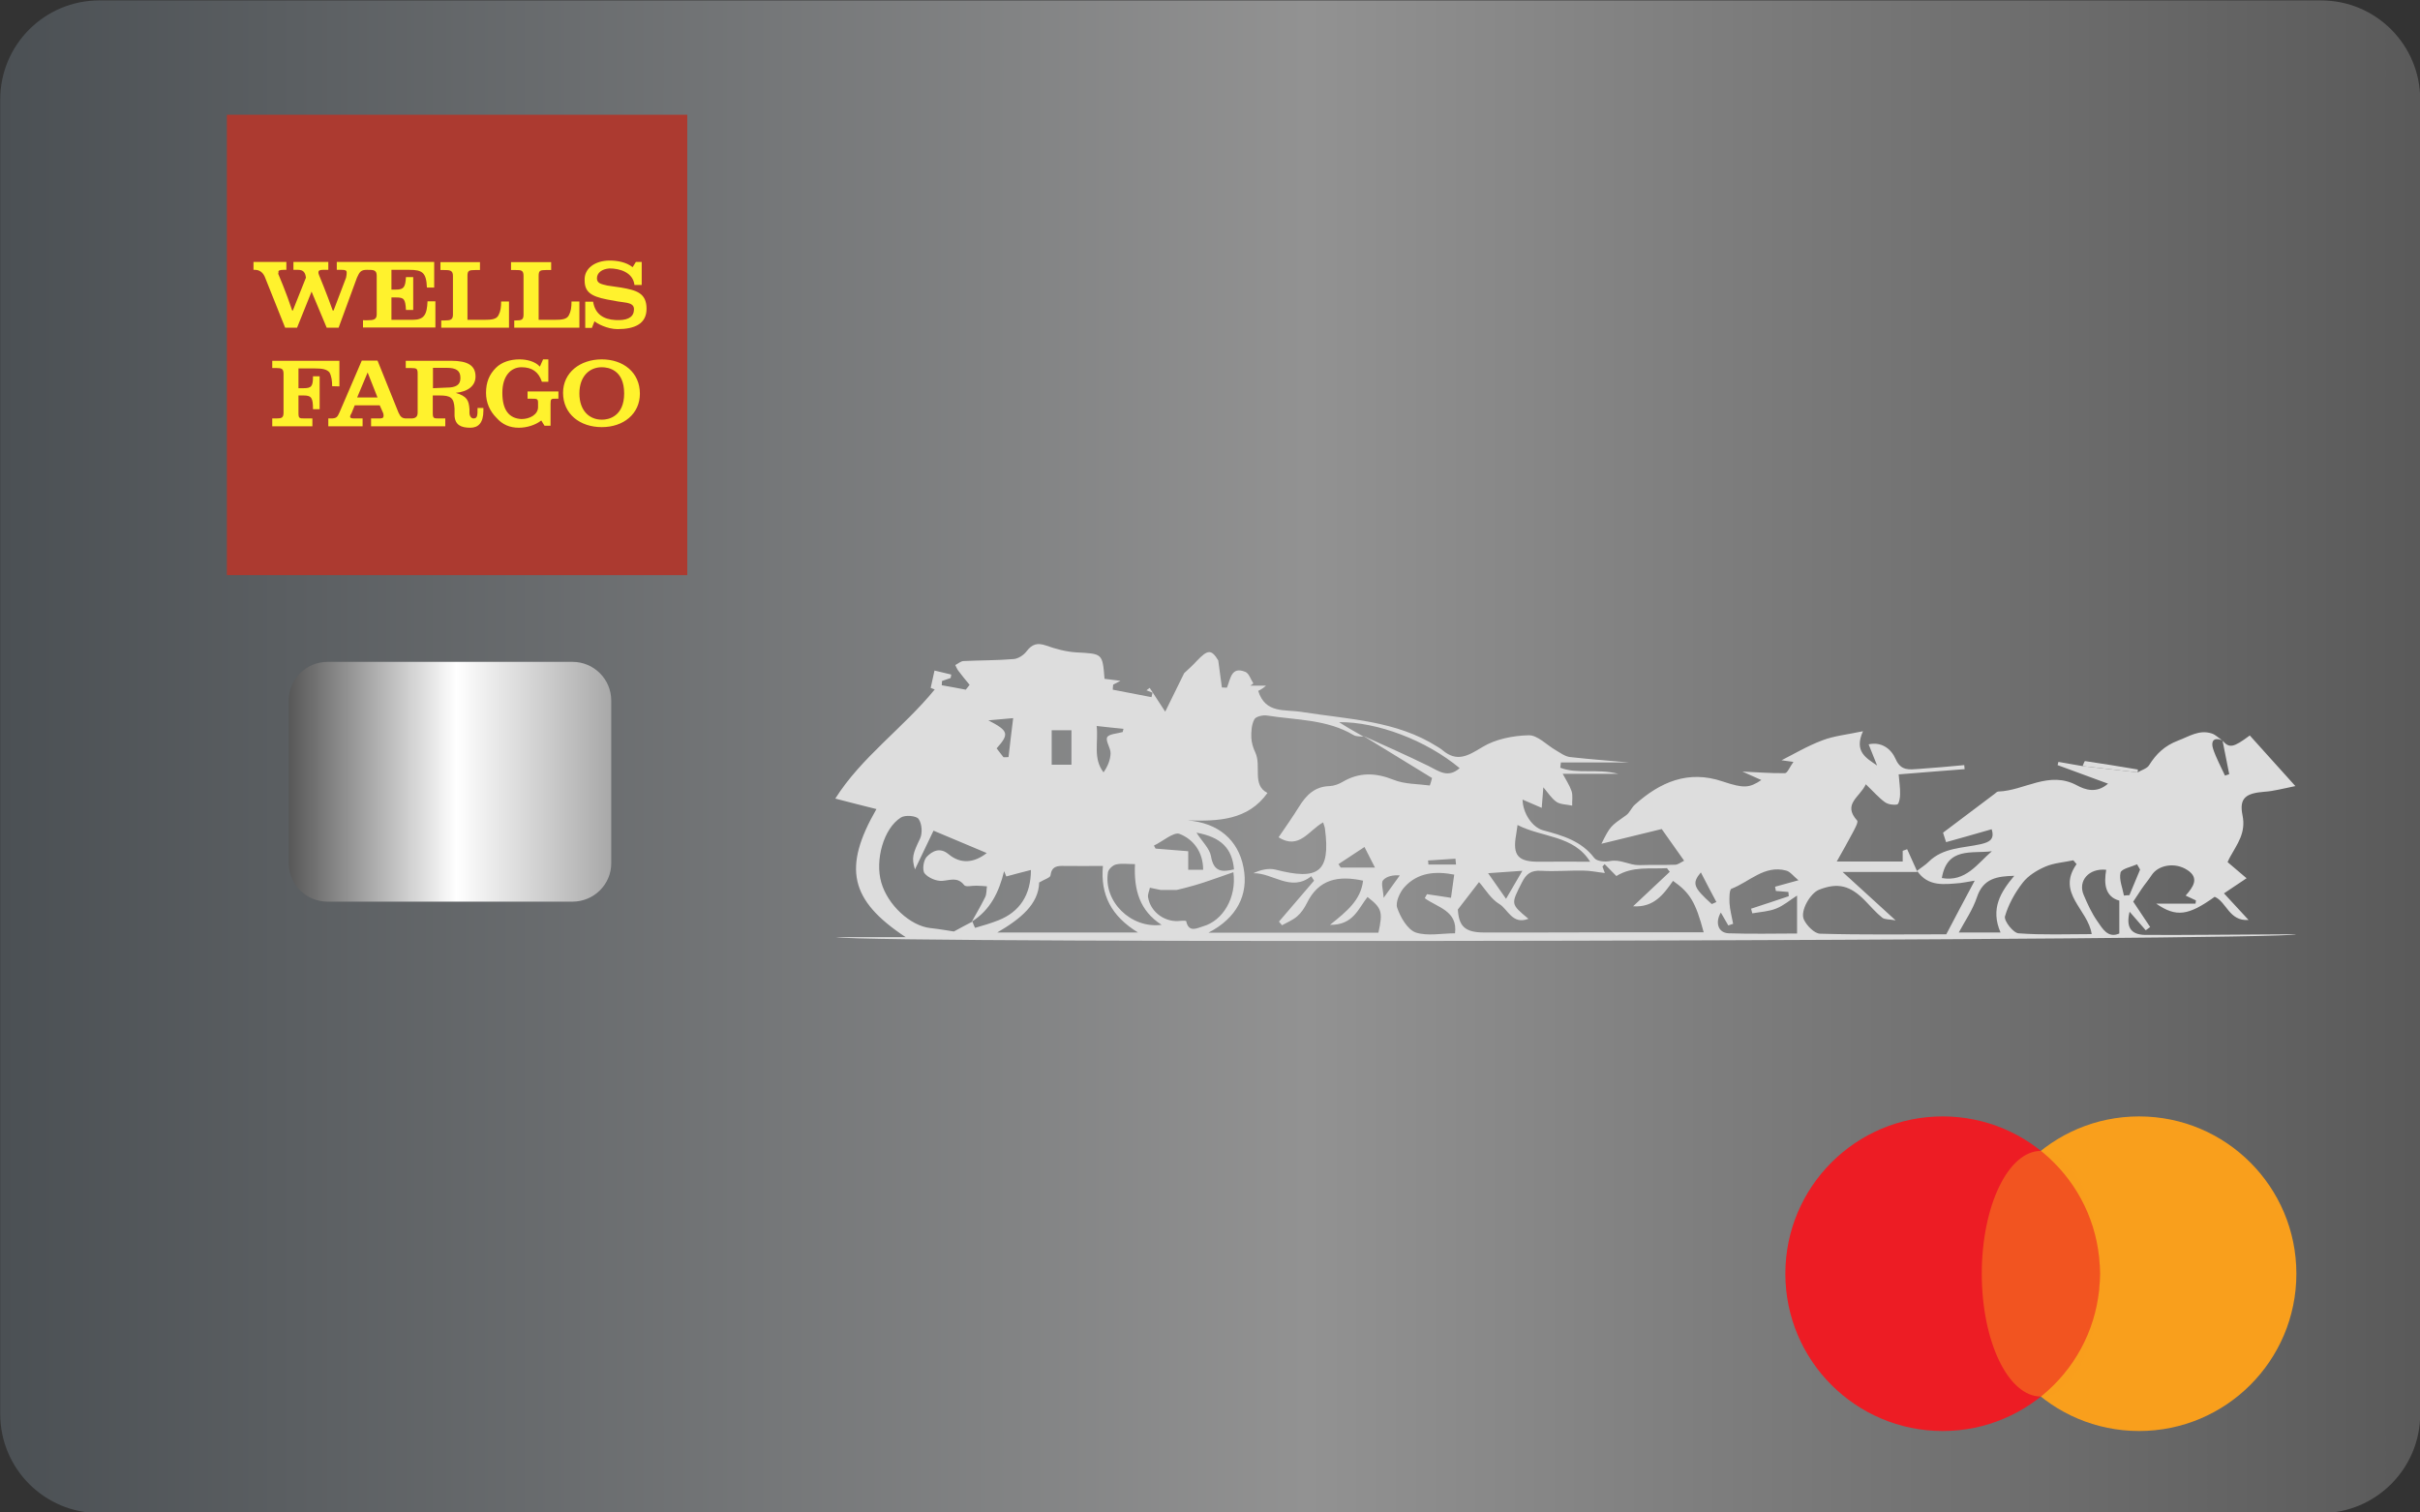 <?xml version="1.0" encoding="utf-8"?>
<!-- Generator: Adobe Illustrator 24.0.0, SVG Export Plug-In . SVG Version: 6.00 Build 0)  -->
<svg version="1.1" id="Layer_1" xmlns="http://www.w3.org/2000/svg" xmlns:xlink="http://www.w3.org/1999/xlink" x="0px" y="0px"
	 viewBox="0 0 120 75" style="enable-background:new 0 0 120 75;" xml:space="preserve">
<rect x="0" y="0" width="120" height="75" fill="#333333" stroke="none"/>
<style type="text/css">
	.st0{fill:url(#SVGID_1_);}
	.st1{fill:url(#SVGID_2_);}
	.st2{fill-rule:evenodd;clip-rule:evenodd;fill:#AC3A30;}
	.st3{fill-rule:evenodd;clip-rule:evenodd;fill:#FFF22D;}
	.st4{fill:#DDDDDD;}
	.st5{fill:#F99F1C;}
	.st6{fill:#ED1C24;}
	.st7{opacity:0.43;fill:#F99F1C;enable-background:new    ;}
</style>
<linearGradient id="SVGID_1_" gradientUnits="userSpaceOnUse" x1="9.999752e-03" y1="37.525" x2="120.01" y2="37.525">
	<stop  offset="0" style="stop-color:#4B5054"/>
	<stop  offset="0.54" style="stop-color:#929292"/>
	<stop  offset="0.998" style="stop-color:#5A5A5A"/>
</linearGradient>
<path class="st0" d="M115.1,75.03H4.93c-2.72,0-4.92-2.2-4.92-4.92V4.94c0-2.72,2.2-4.92,4.92-4.92h110.16
	c2.72,0,4.92,2.2,4.92,4.92V70.1C120.02,72.82,117.81,75.03,115.1,75.03z"/>
<linearGradient id="SVGID_2_" gradientUnits="userSpaceOnUse" x1="14.32" y1="38.767" x2="30.31" y2="38.767">
	<stop  offset="0" style="stop-color:#575757"/>
	<stop  offset="0.519" style="stop-color:#FFFFFF"/>
	<stop  offset="1" style="stop-color:#A8A8A8"/>
</linearGradient>
<path class="st1" d="M28.39,44.71H16.24c-1.06,0-1.92-0.86-1.92-1.92v-8.05c0-1.06,0.86-1.92,1.92-1.92h12.15
	c1.06,0,1.92,0.86,1.92,1.92v8.05C30.32,43.85,29.45,44.71,28.39,44.71z"/>
<g>
	<path class="st2" d="M11.25,5.69h22.83v22.83H11.25V5.69z"/>
	<path class="st3" d="M16.47,19.15c0-0.26-0.03-0.49-0.13-0.68c-0.13-0.16-0.36-0.2-0.72-0.2h-0.82v0.98h0.26
		c0.39,0,0.46-0.1,0.46-0.59h0.33v1.63h-0.33c0-0.55-0.07-0.68-0.46-0.68h-0.26v0.85c0,0.29,0.03,0.29,0.33,0.29h0.36v0.39H13.5
		v-0.39h0.2c0.26,0,0.36-0.03,0.36-0.29v-1.92c0-0.26-0.1-0.29-0.36-0.29h-0.2v-0.36h3.33v1.27L16.47,19.15L16.47,19.15L16.47,19.15
		z M23.97,20.23h-0.29c0,0.36,0,0.52-0.2,0.52c-0.1,0-0.2-0.1-0.2-0.29V20.3c-0.03-0.46-0.13-0.65-0.68-0.82
		c0.62-0.06,0.98-0.36,0.98-0.81c0-0.55-0.39-0.78-1.21-0.78h-2.25v0.36h0.26c0.29,0,0.33,0.03,0.33,0.29v1.92
		c0,0.23-0.13,0.29-0.33,0.29h-0.23c-0.2,0-0.29-0.07-0.39-0.29l-1.04-2.58h-0.78l-1.11,2.58c-0.1,0.23-0.16,0.29-0.42,0.29h-0.13
		v0.39h1.7v-0.39h-0.36c-0.16,0-0.26,0-0.26-0.1c0-0.03,0.03-0.1,0.07-0.16l0.16-0.39h1.24l0.16,0.36c0.03,0.06,0.03,0.13,0.03,0.16
		c0,0.13-0.1,0.13-0.26,0.13H18.4v0.39h3.68v-0.39h-0.29c-0.29,0-0.33,0-0.33-0.29v-0.85h0.33c0.55,0,0.72,0.1,0.75,0.65v0.36
		c0.03,0.46,0.33,0.59,0.78,0.59c0.39,0,0.65-0.23,0.65-0.85V20.23L23.97,20.23z M17.71,19.71l0.52-1.24l0.49,1.24H17.71
		L17.71,19.71z M22.15,19.22l-0.68,0.03v-1.01h0.68c0.46,0,0.68,0.13,0.68,0.49v0.03C22.83,19.09,22.6,19.22,22.15,19.22
		L22.15,19.22z M26.87,18.93c-0.16-0.49-0.49-0.72-1.01-0.72c-0.52,0-0.95,0.42-0.95,1.27c0,0.85,0.33,1.27,0.95,1.3
		c0.42,0,0.82-0.23,0.82-0.59V20c0-0.23-0.03-0.23-0.36-0.23h-0.16v-0.36h1.53v0.36h-0.13c-0.23,0-0.26,0-0.26,0.26v1.08H27
		l-0.16-0.26c-0.29,0.23-0.72,0.36-1.11,0.36c-0.46,0-0.82-0.16-1.11-0.49c-0.33-0.33-0.52-0.75-0.52-1.24
		c0-0.52,0.16-0.91,0.49-1.24c0.29-0.29,0.72-0.42,1.17-0.42c0.36,0,0.78,0.1,1.01,0.36l0.16-0.36h0.26v1.11H26.87L26.87,18.93z
		 M29.84,21.18c-1.08,0-1.92-0.65-1.92-1.7c0-1.01,0.85-1.66,1.92-1.66s1.89,0.65,1.89,1.7C31.73,20.52,30.92,21.18,29.84,21.18z
		 M30.95,19.51c0-1.17-0.78-1.3-1.11-1.3c-0.62,0-1.11,0.46-1.11,1.3c0,0.85,0.49,1.3,1.11,1.3C30.17,20.82,30.95,20.65,30.95,19.51
		z M24.72,15.63c-0.1,0.2-0.33,0.23-0.72,0.23h-0.82v-2.18c0-0.26,0.07-0.29,0.39-0.29h0.23v-0.39h-1.96v0.39h0.16
		c0.29,0,0.46,0,0.46,0.29v1.92c0,0.26-0.13,0.29-0.42,0.29h-0.16v0.36h3.36v-1.3h-0.39C24.85,15.24,24.82,15.44,24.72,15.63
		L24.72,15.63z M20.45,15.86h-1.04v-1.11h0.23c0.39,0,0.46,0.07,0.49,0.62h0.36v-1.63h-0.36c-0.03,0.49-0.1,0.62-0.49,0.62h-0.23
		v-0.98h0.88c0.65,0,0.85,0.13,0.88,0.88h0.36v-1.27H16.7v0.39h0.23c0.2,0,0.26,0.03,0.26,0.13c0,0.07,0,0.13-0.03,0.26l-0.62,1.63
		H16.5c-0.29-0.82-0.68-1.76-0.68-1.76c-0.03-0.07-0.03-0.1-0.03-0.13c0-0.1,0.07-0.13,0.23-0.13h0.26v-0.39h-1.73v0.39h0.23
		c0.26,0,0.36,0.13,0.39,0.39l-0.65,1.63h-0.03c-0.29-0.88-0.68-1.79-0.68-1.79c-0.03-0.03,0-0.07,0-0.1
		c-0.03-0.1,0.07-0.13,0.26-0.13h0.13v-0.39h-1.63v0.39h0.07c0.23,0,0.42,0.13,0.52,0.42l0.98,2.45h0.59l0.72-1.79l0.75,1.79h0.59
		l0.91-2.48c0.13-0.29,0.2-0.39,0.49-0.39h0.03c0.29,0,0.46,0,0.46,0.29v1.92c0,0.26-0.16,0.29-0.46,0.29H18v0.36h3.59v-1.3H21.2
		C21.17,15.6,21.04,15.86,20.45,15.86L20.45,15.86z M28.34,14.95c0,0.29-0.03,0.49-0.13,0.68c-0.1,0.2-0.33,0.23-0.72,0.23h-0.78
		v-2.18c0-0.26,0.07-0.29,0.36-0.29h0.26v-0.39h-1.99v0.39h0.23c0.26,0,0.39,0,0.39,0.29v1.92c0,0.26-0.1,0.29-0.39,0.29H25.5v0.36
		h3.23v-1.3L28.34,14.95L28.34,14.95z M32.06,15.31c0,0.75-0.59,1.01-1.44,1.01c-0.52,0-1.04-0.29-1.14-0.39l-0.13,0.33h-0.33v-1.3
		h0.39c0.1,0.62,0.52,0.88,1.11,0.91c0.52,0.03,0.88-0.1,0.91-0.46c0.07-0.42-0.39-0.39-0.78-0.46l-0.55-0.1
		c-0.82-0.16-1.11-0.39-1.11-0.95c-0.03-0.59,0.52-0.98,1.24-0.98c0.36,0,0.82,0.07,1.14,0.33l0.16-0.26h0.29v1.14h-0.36
		c-0.07-0.62-0.72-0.82-1.24-0.82c-0.39,0.03-0.62,0.23-0.62,0.49c0,0.26,0.23,0.29,0.52,0.36l0.68,0.1
		C31.54,14.39,32.06,14.52,32.06,15.31L32.06,15.31z"/>
</g>
<g id="CPKBat_1_">
	<g>
		<path class="st4" d="M95.06,43.18c0.19-0.15,0.41-0.28,0.58-0.45c0.72-0.71,1.69-0.67,2.58-0.87c0.43-0.1,0.7-0.24,0.54-0.74
			c-0.77,0.22-1.53,0.44-2.26,0.64c-0.08-0.26-0.14-0.42-0.15-0.47c0.86-0.65,1.7-1.28,2.55-1.92c0.06-0.04,0.12-0.12,0.19-0.12
			c1.3-0.04,2.51-1.06,3.91-0.3c0.39,0.21,0.96,0.41,1.53-0.09c-0.89-0.33-1.69-0.62-2.5-0.92c0.01-0.05,0.03-0.11,0.04-0.16
			c0.4,0.07,0.8,0.14,1.2,0.21c0.91,0.1,1.82,0.21,2.73,0.31c0.2-0.12,0.47-0.19,0.57-0.36c0.35-0.56,0.77-0.96,1.42-1.21
			c0.56-0.21,1.06-0.56,1.68-0.36c0.19,0.06,0.34,0.22,0.52,0.34c-0.45-0.18-0.56,0.08-0.45,0.42c0.15,0.46,0.39,0.89,0.59,1.33
			c0.07-0.02,0.14-0.05,0.21-0.07c-0.11-0.55-0.22-1.11-0.33-1.66c0.34,0.38,0.53,0.35,1.35-0.26c0.69,0.77,1.4,1.55,2.26,2.51
			c-0.61,0.12-1.06,0.25-1.52,0.28c-0.92,0.07-1.28,0.3-1.1,1.17c0.18,0.88-0.27,1.43-0.62,2.07c-0.04,0.06-0.06,0.13-0.12,0.25
			c0.26,0.22,0.54,0.46,0.94,0.8c-0.37,0.25-0.7,0.47-1.12,0.75c0.37,0.4,0.74,0.8,1.22,1.32c-0.97,0.07-1.09-0.9-1.68-1.15
			c-1.3,0.93-1.9,1.03-2.9,0.34c0.74,0,1.35,0,1.95,0c0.01-0.05,0.01-0.1,0.02-0.16c-0.15-0.07-0.3-0.14-0.51-0.24
			c0.37-0.42,0.7-0.87,0.08-1.27c-0.61-0.4-1.44-0.25-1.77,0.26c-0.15,0.23-0.33,0.44-0.48,0.66c-0.15,0.22-0.3,0.45-0.43,0.65
			c0.28,0.42,0.56,0.84,0.84,1.26c-0.07,0.05-0.15,0.11-0.22,0.16c-0.25-0.28-0.49-0.57-0.8-0.92c-0.19,0.78,0.07,1.14,0.78,1.15
			c2.3,0.01,4.6-0.02,6.91-0.03c0.16,0,0.33,0,0.57,0c-0.62,0.31-70.68,0.49-72.41,0.14c1.12,0,2.23,0,3.46,0
			c-2.78-1.83-3.12-3.45-1.45-6.35c-0.36-0.09-0.71-0.18-1.07-0.27c-0.3-0.08-0.61-0.16-0.97-0.25c1.29-2.05,3.37-3.5,4.93-5.41
			c-0.07-0.03-0.13-0.05-0.2-0.08c0.06-0.29,0.13-0.57,0.19-0.86c0.28,0.07,0.55,0.13,0.83,0.2c-0.01,0.06-0.02,0.11-0.03,0.17
			c-0.14,0.05-0.29,0.1-0.43,0.15c0,0.07-0.01,0.14-0.01,0.21c0.4,0.07,0.79,0.14,1.19,0.22c0.06-0.08,0.13-0.16,0.19-0.24
			c-0.19-0.23-0.38-0.46-0.56-0.7c-0.06-0.08-0.1-0.18-0.15-0.28c0.13-0.07,0.27-0.19,0.4-0.2c0.83-0.04,1.67-0.03,2.5-0.1
			c0.23-0.02,0.5-0.2,0.64-0.39c0.27-0.35,0.53-0.43,0.96-0.28c0.48,0.17,1,0.31,1.5,0.34c1.3,0.07,1.3,0.04,1.4,1.31
			c0.25,0.03,0.51,0.06,0.79,0.1c-0.13,0.07-0.24,0.13-0.36,0.19c-0.01,0.08-0.02,0.16-0.02,0.25c0.64,0.12,1.28,0.25,1.92,0.37
			c0.02-0.07,0.03-0.15,0.05-0.22c-0.1-0.04-0.2-0.08-0.3-0.12c0.05-0.04,0.11-0.08,0.16-0.12c0.23,0.35,0.46,0.71,0.77,1.18
			c0.33-0.68,0.63-1.28,0.94-1.91c0.18-0.17,0.41-0.37,0.62-0.6c0.55-0.58,0.73-0.59,1.07-0.03c0.06,0.45,0.12,0.89,0.18,1.34
			c0.08,0,0.17,0.01,0.25,0.01c0.18-0.43,0.21-1.08,0.92-0.78c0.18,0.08,0.26,0.37,0.39,0.57c-0.05,0.04-0.1,0.08-0.15,0.11
			c0.22,0,0.44,0,0.78,0c-0.11,0.09-0.16,0.13-0.21,0.16c-0.06,0.04-0.12,0.07-0.18,0.1c0.37,1.15,1.3,0.9,2.2,1.05
			c2.27,0.36,4.65,0.42,6.69,1.72c0.08,0.05,0.17,0.1,0.25,0.17c0.72,0.61,1.26,0.28,1.97-0.15c0.65-0.4,1.52-0.57,2.3-0.59
			c0.45-0.01,0.9,0.49,1.36,0.75c0.22,0.13,0.45,0.3,0.69,0.33c1.05,0.12,2.11,0.19,2.95,0.27c-0.98,0-2.19,0-3.4,0
			c-0.01,0.09-0.02,0.17-0.03,0.26c0.85,0.33,1.8,0.03,2.87,0.3c-1.02,0-1.84,0-2.75,0c0.16,0.3,0.34,0.57,0.44,0.86
			c0.07,0.22,0.02,0.48,0.03,0.72c-0.26-0.06-0.56-0.05-0.77-0.18c-0.25-0.17-0.42-0.45-0.66-0.73c-0.03,0.34-0.05,0.64-0.08,1.02
			c-0.31-0.13-0.62-0.27-0.95-0.41c0.01,0.68,0.49,1.38,1.01,1.52c0.96,0.26,1.9,0.52,2.55,1.38c0.12,0.16,0.53,0.2,0.77,0.15
			c0.52-0.11,0.96,0.21,1.46,0.2c0.59-0.02,1.19,0,1.78-0.02c0.13,0,0.26-0.11,0.44-0.2c-0.4-0.57-0.78-1.1-1.11-1.57
			c-1.01,0.25-2.01,0.49-2.99,0.73c0.44-0.88,0.45-0.87,1.22-1.41c0.18-0.12,0.27-0.38,0.44-0.53c1.25-1.12,2.64-1.73,4.35-1.15
			c1.05,0.35,1.32,0.33,1.92-0.07c-0.35-0.16-0.67-0.3-0.94-0.42c0.68,0.03,1.4,0.09,2.11,0.08c0.12,0,0.24-0.31,0.42-0.56
			c-0.35-0.05-0.56-0.08-0.59-0.08c0.58-0.29,1.28-0.71,2.03-0.99c0.57-0.22,1.21-0.28,2.01-0.45c-0.46,1.02,0.17,1.33,0.7,1.7
			c-0.14-0.35-0.28-0.7-0.42-1.05c0.63-0.14,1.11,0.21,1.34,0.73c0.26,0.6,0.68,0.52,1.14,0.49c0.75-0.05,1.51-0.12,2.26-0.19
			c0.01,0.07,0.01,0.13,0.02,0.2c-1.07,0.08-2.14,0.17-3.27,0.26c0.03,0.37,0.08,0.69,0.07,1c0,0.17-0.06,0.47-0.14,0.49
			c-0.19,0.04-0.45,0-0.61-0.11c-0.32-0.23-0.58-0.54-0.95-0.89c-0.29,0.64-1.17,0.98-0.43,1.8c0.07,0.08-0.13,0.43-0.24,0.64
			c-0.23,0.43-0.47,0.86-0.77,1.39c1.17,0,2.19,0,3.27,0c0-0.15,0-0.34,0-0.53c0.07-0.03,0.14-0.05,0.22-0.08
			c0.17,0.38,0.34,0.75,0.51,1.13c-1.19,0-2.38,0-3.71,0c0.9,0.82,1.7,1.55,2.63,2.4c-0.33-0.06-0.54-0.04-0.66-0.13
			c-0.3-0.24-0.56-0.54-0.83-0.82c-0.75-0.78-1.37-0.94-2.31-0.57c-0.43,0.17-0.95,1.05-0.75,1.48c0.14,0.3,0.52,0.69,0.8,0.7
			c2.1,0.06,4.19,0.03,6.26,0.03c0.45-0.86,0.88-1.67,1.41-2.66c-0.41,0.07-0.57,0.1-0.73,0.12C96.42,43.85,95.61,43.99,95.06,43.18
			z M48.19,45.7c0.22-0.4,0.46-0.8,0.66-1.21c0.08-0.16,0.06-0.36,0.09-0.54c-0.17-0.01-0.35-0.03-0.52-0.03
			c-0.21-0.01-0.53,0.08-0.61-0.03c-0.33-0.42-0.69-0.24-1.09-0.21c-0.29,0.02-0.69-0.15-0.87-0.37c-0.13-0.16-0.06-0.65,0.1-0.82
			c0.27-0.28,0.65-0.5,1.09-0.13c0.59,0.49,1.25,0.44,1.89-0.06c-0.85-0.36-1.71-0.72-2.64-1.11c-0.32,0.66-0.63,1.31-0.92,1.92
			c-0.18-0.58-0.1-0.79,0.25-1.52c0.13-0.27,0.1-0.74-0.07-0.98c-0.11-0.16-0.67-0.21-0.88-0.07c-0.86,0.54-1.29,2.12-0.97,3.22
			c0.32,1.12,1.44,2.15,2.43,2.26c0.46,0.05,0.91,0.13,1.17,0.17c0.38-0.21,0.65-0.35,0.92-0.49c0.04,0.11,0.12,0.31,0.13,0.31
			c0.39-0.11,0.79-0.23,1.17-0.38c1.03-0.41,1.6-1.24,1.6-2.49c-0.43,0.11-0.82,0.21-1.22,0.32c-0.01-0.03-0.05-0.13-0.11-0.26
			C49.54,44.23,49.11,45.12,48.19,45.7z M67.62,36.53c-0.17-0.02-0.37,0-0.5-0.08c-1.33-0.79-2.85-0.74-4.3-0.97
			c-0.2-0.03-0.55,0.05-0.62,0.19c-0.14,0.26-0.16,0.6-0.15,0.91c0.01,0.25,0.09,0.51,0.2,0.74c0.31,0.67-0.18,1.61,0.6,2
			c-0.97,1.36-2.45,1.41-3.97,1.36c1.53,0.12,2.52,0.97,2.78,2.33c0.27,1.36-0.34,2.52-1.74,3.24c2.91,0,5.68,0,8.43,0
			c0.23-1.04,0.17-1.22-0.54-1.77c-0.45,0.56-0.7,1.4-1.86,1.38c0.84-0.67,1.53-1.23,1.64-2.19c-1.24-0.27-2.21-0.07-2.79,1.12
			c-0.12,0.24-0.28,0.48-0.48,0.65c-0.22,0.19-0.5,0.3-0.75,0.44c-0.05-0.06-0.1-0.12-0.15-0.18c0.58-0.68,1.16-1.35,1.74-2.03
			c-0.05-0.07-0.09-0.14-0.14-0.22c-1.01,0.8-1.9-0.17-2.87-0.15c0.36-0.17,0.75-0.26,1.09-0.18c2.1,0.54,2.75,0.17,2.46-2.03
			c-0.01-0.09-0.05-0.17-0.09-0.31c-0.71,0.39-1.19,1.38-2.21,0.74c0.36-0.53,0.7-1.01,1.01-1.51c0.36-0.58,0.78-1.01,1.52-1.03
			c0.21-0.01,0.44-0.09,0.63-0.2c0.84-0.5,1.65-0.47,2.55-0.11c0.55,0.22,1.19,0.2,1.79,0.28c0.04-0.12,0.08-0.24,0.11-0.37
			c-1.14-0.7-2.27-1.39-3.41-2.09c1.08,0.49,2.17,0.97,3.23,1.49c0.51,0.25,0.96,0.63,1.55,0.11c-1.67-1.39-4.1-2.3-5.98-2.28
			C66.8,36.07,67.21,36.3,67.62,36.53z M84.48,46.23c-0.4-1.5-0.68-1.96-1.52-2.55c-0.47,0.67-0.95,1.33-1.98,1.26
			c0.64-0.6,1.23-1.16,1.82-1.71c-0.05-0.06-0.1-0.12-0.14-0.18c-0.83,0.05-1.7-0.11-2.51,0.39c-0.13-0.13-0.36-0.36-0.58-0.59
			c-0.04,0.04-0.07,0.08-0.11,0.12c0.04,0.12,0.09,0.24,0.12,0.32c-0.38-0.04-0.73-0.12-1.08-0.12c-0.69-0.01-1.39,0.05-2.08,0.01
			c-0.5-0.03-0.74,0.15-0.96,0.59c-0.54,1.07-0.56,1.05,0.33,1.79c-0.8,0.31-1.01-0.47-1.44-0.73c-0.42-0.25-0.7-0.74-1.01-1.09
			c-0.37,0.48-0.66,0.86-1.05,1.36c0.05,0.83,0.35,1.14,1.31,1.14c0.79,0,1.58,0,2.37,0C78.81,46.23,81.65,46.23,84.48,46.23z
			 M54.69,42.94c-0.69,0-1.3,0.01-1.91,0c-0.35-0.01-0.63,0.01-0.69,0.47c-0.01,0.11-0.27,0.18-0.56,0.35
			c-0.03,1.08-0.93,1.81-2.08,2.48c2.38,0,4.59,0,6.98,0C55.11,45.43,54.56,44.38,54.69,42.94z M102.97,42.85
			c-0.05-0.06-0.11-0.13-0.16-0.19c-0.46,0.1-0.96,0.13-1.38,0.31c-0.42,0.18-0.86,0.45-1.13,0.8c-0.38,0.49-0.71,1.08-0.88,1.67
			c-0.06,0.22,0.41,0.82,0.67,0.84c1.19,0.09,2.39,0.04,3.63,0.04C103.54,45.09,101.95,44.29,102.97,42.85z M88.7,44.44
			c-0.01-0.07-0.01-0.14-0.02-0.21c-0.21-0.02-0.41-0.03-0.62-0.05c-0.01-0.07-0.03-0.14-0.04-0.21c0.31-0.09,0.63-0.17,1.16-0.32
			c-0.26-0.21-0.41-0.43-0.61-0.48c-1.08-0.29-1.82,0.56-2.71,0.9c-0.11,0.04-0.11,0.47-0.1,0.71c0.02,0.34,0.12,0.69,0.18,1.03
			c-0.08,0.03-0.16,0.05-0.24,0.08c-0.13-0.22-0.25-0.44-0.37-0.64c-0.29,0.49-0.14,1.01,0.39,1.03c1.15,0.04,2.3,0.01,3.39,0.01
			c0-0.64,0-1.2,0-1.88c-0.35,0.22-0.67,0.5-1.03,0.64c-0.37,0.15-0.79,0.17-1.19,0.24c-0.02-0.08-0.04-0.15-0.06-0.23
			C87.45,44.86,88.07,44.65,88.7,44.44z M57.55,44.13c-0.06-0.01-0.3-0.06-0.53-0.11c-0.03,0.16-0.12,0.33-0.09,0.48
			c0.13,0.76,0.88,1.27,1.63,1.16c0.09-0.01,0.26-0.01,0.26,0.02c0.13,0.6,0.56,0.33,0.85,0.25c0.97-0.28,1.66-1.42,1.49-2.68
			c-0.51,0.18-0.99,0.35-1.47,0.51c-0.27,0.09-0.55,0.17-0.82,0.24c-0.12,0.04-0.25,0.06-0.52,0.13
			C58.27,44.13,58.02,44.13,57.55,44.13z M72.15,46.28c0.14-1.12-0.87-1.28-1.5-1.74c0.04-0.07,0.07-0.14,0.11-0.2
			c0.38,0.06,0.77,0.11,1.19,0.18c0.06-0.41,0.11-0.77,0.16-1.15c-0.93-0.18-1.8-0.11-2.46,0.61c-0.24,0.26-0.46,0.76-0.37,1.03
			c0.16,0.47,0.51,1.08,0.92,1.23C70.78,46.43,71.49,46.28,72.15,46.28z M75.25,40.91c-0.03,0.21-0.05,0.35-0.07,0.48
			c-0.19,1.04,0.1,1.36,1.19,1.34c0.82-0.01,1.63,0,2.48,0C78.03,41.41,76.48,41.54,75.25,40.91z M56.28,42.85
			c-0.37,0-0.67-0.05-0.95,0.02c-0.16,0.04-0.37,0.24-0.39,0.39c-0.23,1.44,1.14,2.8,2.66,2.6C56.51,45.16,56.22,44.13,56.28,42.85z
			 M99.2,46.24c-0.51-1.18,0-2,0.68-2.81c-0.86,0.02-1.54,0.13-1.85,1.06c-0.21,0.63-0.6,1.19-0.9,1.75
			C97.72,46.24,98.37,46.24,99.2,46.24z M105.09,44.66c-0.71-0.2-0.77-0.84-0.65-1.53c-0.86-0.09-1.41,0.55-1.12,1.24
			c0.19,0.45,0.4,0.91,0.68,1.31c0.26,0.37,0.52,0.86,1.09,0.61C105.09,45.76,105.09,45.29,105.09,44.66z M98.77,42.21
			c-0.98,0.13-2.22-0.23-2.48,1.33C97.47,43.75,98.05,42.83,98.77,42.21z M53.13,36.21c-0.37,0-0.67,0-0.98,0c0,0.6,0,1.15,0,1.71
			c0.35,0,0.64,0,0.98,0C53.13,37.35,53.13,36.82,53.13,36.21z M59.33,41.29c0.27,0.43,0.65,0.78,0.72,1.17
			c0.13,0.79,0.56,0.79,1.14,0.65C61.1,42.07,60.55,41.51,59.33,41.29z M57.22,41.93c0.03,0.05,0.05,0.1,0.08,0.15
			c0.53,0.04,1.07,0.09,1.62,0.13c0,0.34,0,0.62,0,0.92c0.25,0,0.51,0,0.74,0c0-0.88-0.48-1.51-1.17-1.78
			C58.2,41.24,57.66,41.72,57.22,41.93z M54.38,36c0.09,0.84-0.19,1.6,0.34,2.3c0.21-0.3,0.34-0.62,0.35-0.94
			c0.01-0.27-0.26-0.61-0.17-0.8c0.09-0.17,0.5-0.18,0.77-0.26c0.01-0.05,0.03-0.11,0.04-0.16C55.31,36.1,54.9,36.06,54.38,36z
			 M49.01,35.72c1,0.52,1.05,0.67,0.41,1.39c0.11,0.14,0.23,0.29,0.34,0.44c0.08,0,0.17,0,0.25-0.01c0.07-0.61,0.14-1.22,0.23-1.93
			C49.72,35.66,49.36,35.69,49.01,35.72z M75.49,43.18c-0.72,0.05-1.17,0.08-1.7,0.12c0.31,0.44,0.56,0.8,0.89,1.27
			C74.96,44.08,75.18,43.71,75.49,43.18z M68.18,43.02c-0.22-0.43-0.37-0.72-0.52-1.02c-0.43,0.28-0.86,0.57-1.29,0.85
			c0.04,0.06,0.07,0.11,0.11,0.17C66.97,43.02,67.45,43.02,68.18,43.02z M106.12,43.12c-0.05-0.09-0.1-0.17-0.15-0.26
			c-0.29,0.13-0.77,0.22-0.82,0.41c-0.08,0.35,0.1,0.76,0.17,1.14c0.09-0.01,0.18-0.02,0.27-0.02
			C105.77,43.97,105.94,43.55,106.12,43.12z M84.88,44.83c0.08-0.03,0.16-0.07,0.23-0.1c-0.26-0.49-0.52-0.98-0.77-1.47
			C83.89,43.8,83.96,44,84.88,44.83z M72.2,42.87c-0.01-0.1-0.02-0.19-0.03-0.29c-0.45,0.03-0.91,0.06-1.36,0.09
			c0.01,0.07,0.02,0.13,0.02,0.2C71.29,42.87,71.75,42.87,72.2,42.87z M68.61,44.52c0.37-0.52,0.58-0.81,0.8-1.11
			c-0.32-0.03-0.66,0.04-0.83,0.24C68.47,43.79,68.59,44.13,68.61,44.52z"/>
		<path class="st4" d="M106,38.3c-0.91-0.1-1.82-0.21-2.73-0.31c0.04-0.09,0.09-0.25,0.12-0.25c0.88,0.13,1.75,0.27,2.62,0.42
			C106.01,38.17,106,38.26,106,38.3z"/>
	</g>
</g>
<g>
	<circle class="st5" cx="106.07" cy="63.16" r="7.8"/>
	<circle class="st6" cx="96.33" cy="63.16" r="7.8"/>
	<ellipse class="st7" cx="101.2" cy="63.16" rx="2.93" ry="6.09"/>
</g>
</svg>
